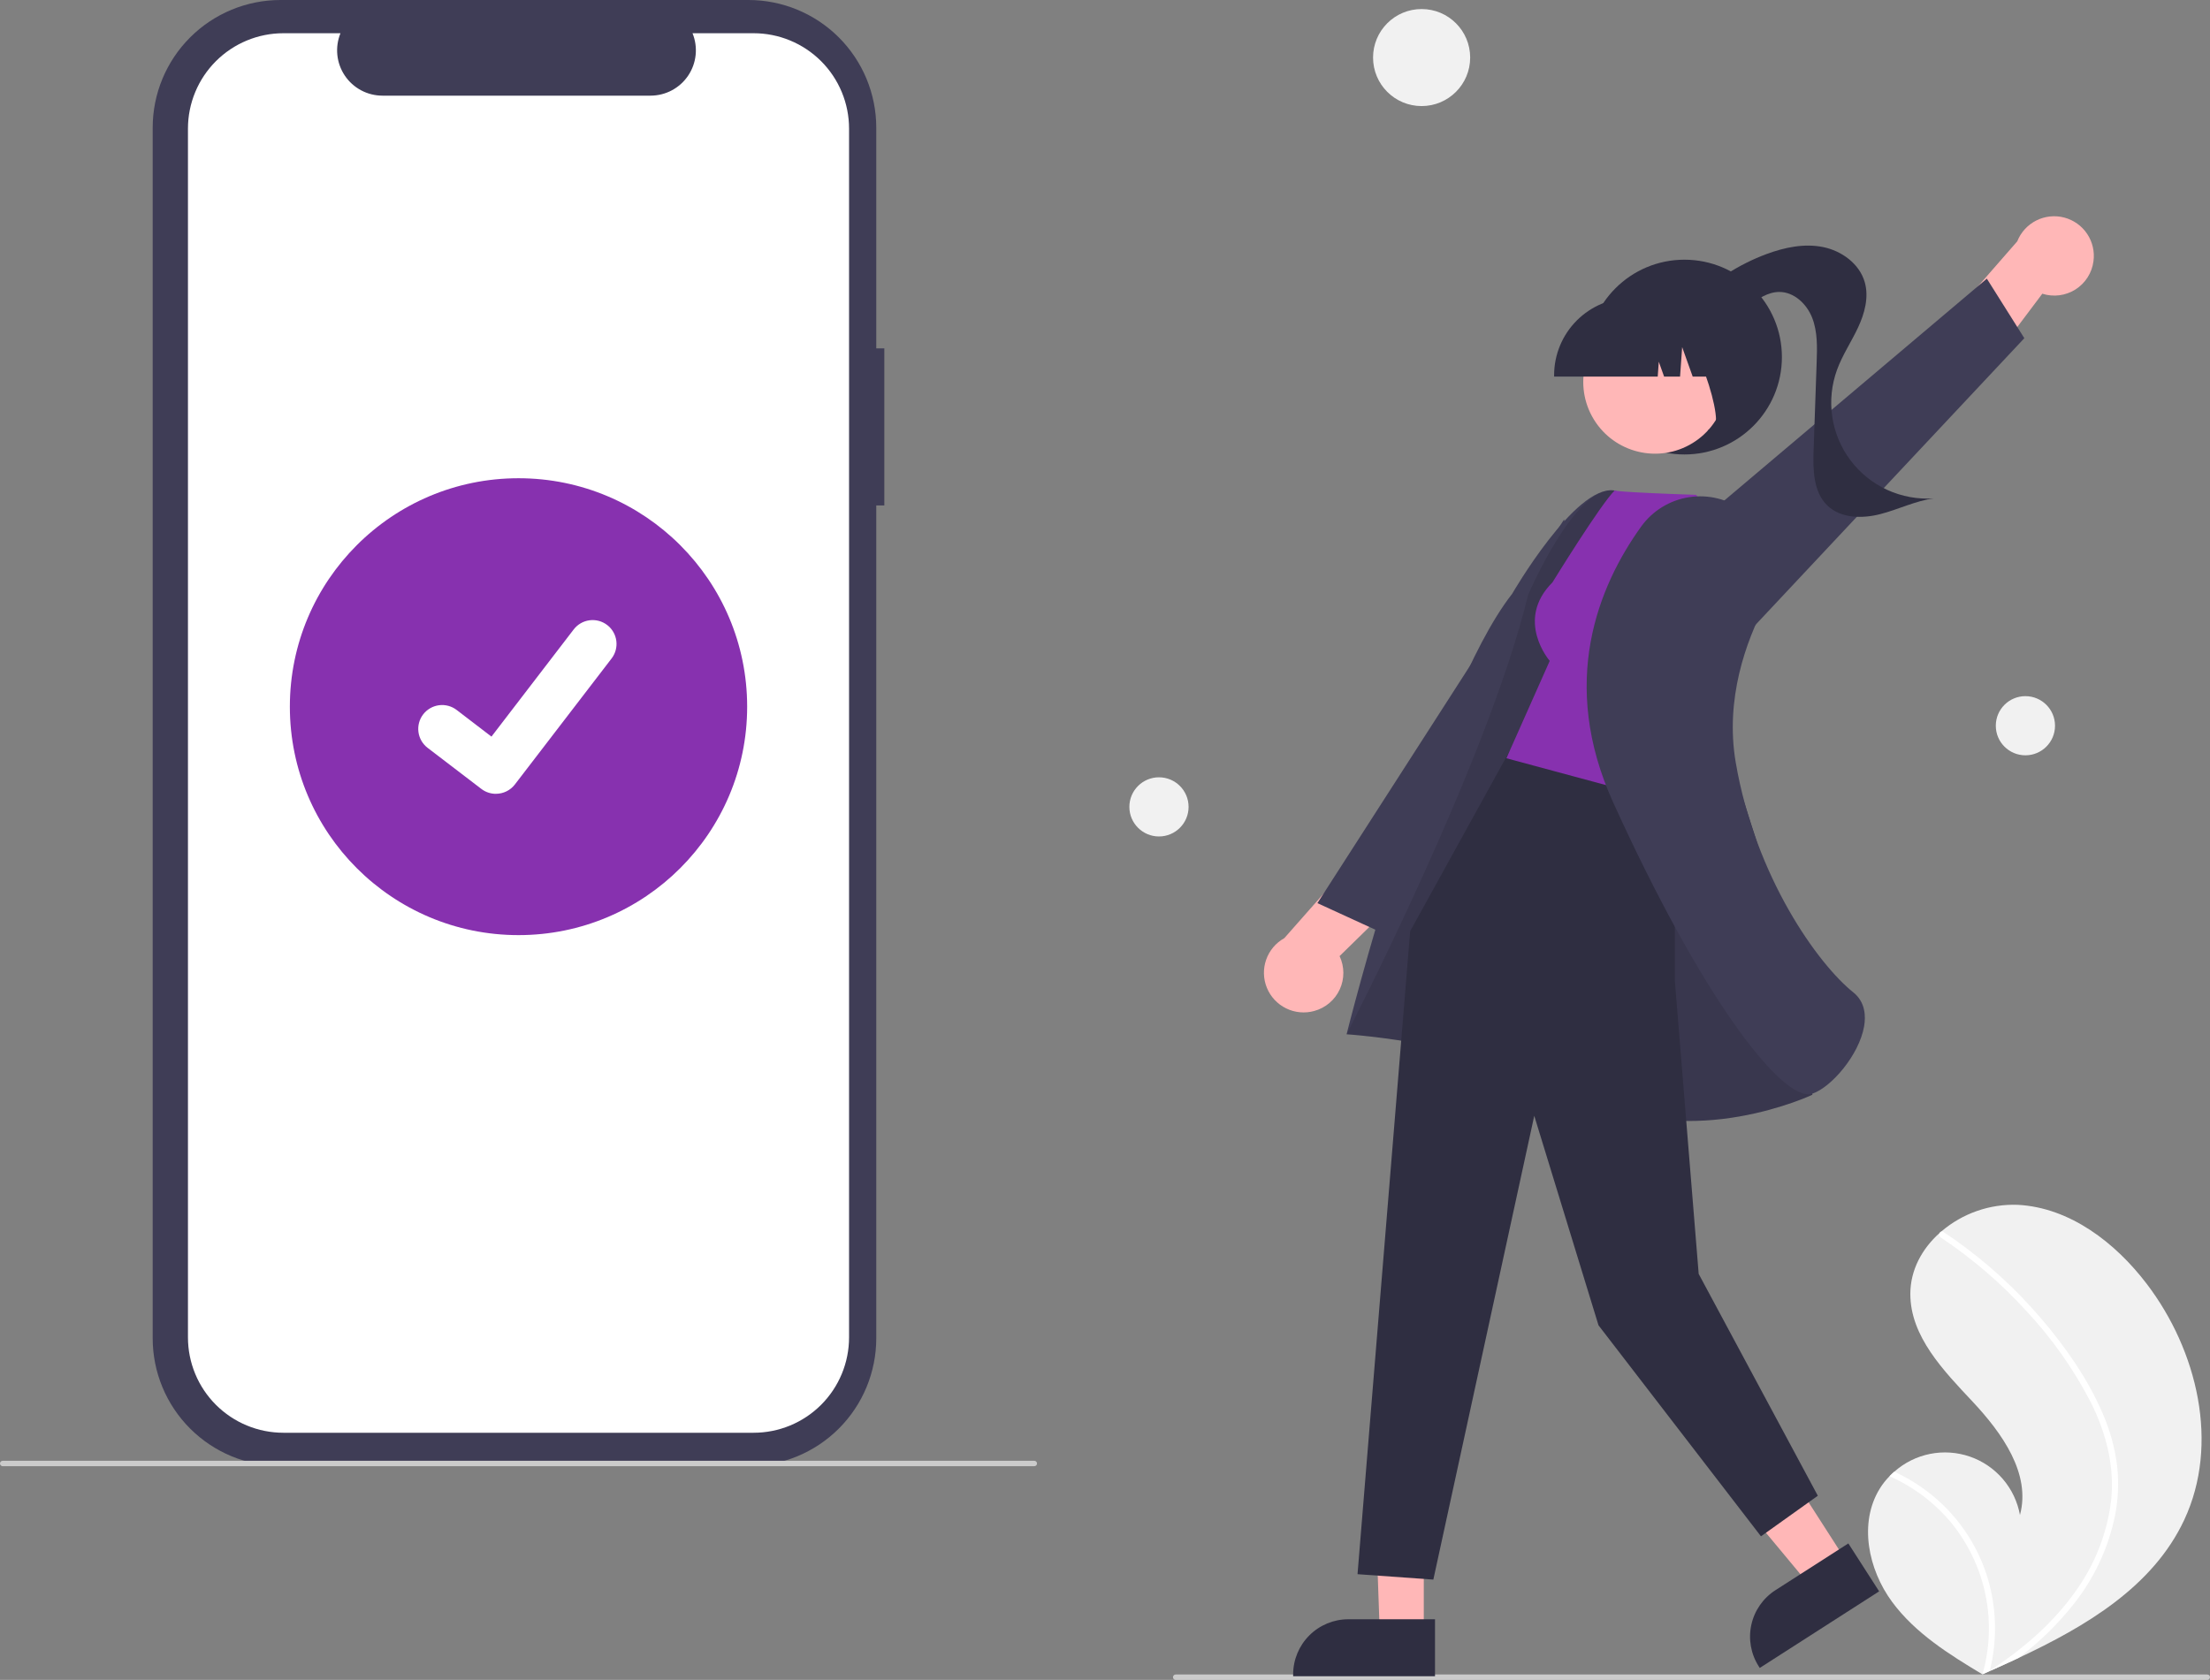 <svg width="676" height="514" viewBox="0 0 676 514" fill="none" xmlns="http://www.w3.org/2000/svg">
<rect x="0" y="0" width="676" height="514" fill="#808080" stroke="none"/>
<g clip-path="url(#clip0_7_102)">
<path d="M270.501 106.592H268.035V39.076C268.035 33.945 267.024 28.863 265.059 24.122C263.094 19.381 260.214 15.074 256.583 11.445C252.952 7.817 248.642 4.938 243.898 2.975C239.154 1.011 234.07 4.34786e-06 228.935 0H85.805C75.435 -1.97567e-05 65.489 4.117 58.157 11.445C50.824 18.773 46.704 28.712 46.704 39.076V409.472C46.704 414.603 47.715 419.685 49.681 424.426C51.645 429.167 54.526 433.474 58.156 437.103C61.787 440.731 66.098 443.61 70.841 445.574C75.585 447.537 80.67 448.548 85.805 448.548H228.935C239.305 448.548 249.25 444.431 256.583 437.103C263.916 429.775 268.035 419.836 268.035 409.472V154.65H270.501V106.592Z" fill="#3F3D56"/>
<path d="M230.512 10.166H211.829C212.688 12.271 213.016 14.555 212.784 16.817C212.552 19.079 211.767 21.249 210.498 23.136C209.229 25.023 207.515 26.569 205.508 27.638C203.5 28.707 201.26 29.266 198.985 29.267H116.988C114.713 29.266 112.473 28.707 110.465 27.638C108.457 26.569 106.743 25.023 105.474 23.136C104.205 21.249 103.42 19.079 103.188 16.817C102.956 14.555 103.284 12.271 104.143 10.166H86.693C82.859 10.166 79.061 10.921 75.519 12.388C71.976 13.854 68.757 16.004 66.046 18.713C63.334 21.423 61.183 24.64 59.716 28.181C58.248 31.721 57.493 35.516 57.493 39.348V409.2C57.493 413.032 58.248 416.827 59.716 420.367C61.183 423.908 63.334 427.125 66.046 429.835C68.757 432.544 71.976 434.694 75.519 436.16C79.061 437.627 82.859 438.382 86.693 438.382H230.512C234.347 438.382 238.144 437.627 241.687 436.16C245.229 434.694 248.448 432.544 251.16 429.835C253.871 427.125 256.022 423.908 257.489 420.367C258.957 416.827 259.712 413.032 259.712 409.2V39.348C259.712 35.516 258.957 31.721 257.489 28.181C256.022 24.64 253.871 21.423 251.16 18.713C248.448 16.004 245.229 13.854 241.687 12.388C238.144 10.921 234.347 10.166 230.512 10.166Z" fill="white"/>
<path d="M316.377 448.612H0.828C0.609 448.612 0.398 448.525 0.243 448.369C0.087 448.214 0 448.004 0 447.784C0 447.565 0.087 447.354 0.243 447.199C0.398 447.044 0.609 446.957 0.828 446.957H316.377C316.597 446.957 316.808 447.044 316.963 447.199C317.118 447.354 317.206 447.565 317.206 447.784C317.206 448.004 317.118 448.214 316.963 448.369C316.808 448.525 316.597 448.612 316.377 448.612Z" fill="#CBCBCB"/>
<path d="M158.603 286.118C197.229 286.118 228.542 254.825 228.542 216.222C228.542 177.62 197.229 146.326 158.603 146.326C119.976 146.326 88.663 177.62 88.663 216.222C88.663 254.825 119.976 286.118 158.603 286.118Z" fill="#8731AF"/>
<path d="M151.672 242.885C150.099 242.888 148.567 242.379 147.308 241.436L147.23 241.378L130.793 228.812C130.032 228.229 129.393 227.501 128.913 226.671C128.433 225.841 128.122 224.925 127.996 223.975C127.871 223.024 127.933 222.058 128.181 221.132C128.429 220.206 128.857 219.338 129.441 218.577C130.024 217.816 130.752 217.178 131.583 216.698C132.413 216.219 133.33 215.907 134.281 215.782C135.232 215.656 136.198 215.719 137.125 215.967C138.052 216.214 138.92 216.642 139.682 217.225L150.328 225.384L175.486 192.584C176.069 191.823 176.797 191.185 177.627 190.705C178.457 190.226 179.374 189.915 180.324 189.789C181.275 189.664 182.241 189.727 183.167 189.974C184.093 190.222 184.962 190.649 185.723 191.232L185.725 191.234L185.569 191.451L185.729 191.234C187.264 192.413 188.269 194.153 188.522 196.071C188.775 197.989 188.256 199.93 187.08 201.466L157.488 240.03C156.804 240.919 155.924 241.638 154.916 242.131C153.908 242.625 152.801 242.88 151.679 242.877L151.672 242.885Z" fill="white"/>
<path d="M574.982 455.482C575.833 454.107 576.835 452.831 577.969 451.678C578.436 451.194 578.93 450.737 579.438 450.293C582.531 447.542 586.3 445.664 590.36 444.852C594.419 444.04 598.622 444.323 602.535 445.672C606.449 447.022 609.932 449.388 612.627 452.529C615.322 455.67 617.131 459.471 617.869 463.542C621.285 450.918 612.393 438.483 603.453 428.931C594.509 419.383 584.286 408.908 584.337 395.825C584.362 388.545 587.926 382.05 593.306 377.235C593.472 377.089 593.638 376.943 593.807 376.802C600.31 371.232 608.677 368.318 617.236 368.643C633.137 369.494 647.02 380.174 656.662 392.843C672.182 413.227 678.983 441.839 668.118 465.044C658.561 485.452 638.179 497.57 617.377 507.313C614.473 508.674 611.574 509.994 608.681 511.272C608.662 511.277 608.641 511.291 608.621 511.296C608.482 511.357 608.343 511.418 608.212 511.481C607.615 511.745 607.018 512.008 606.426 512.268L606.7 512.447L607.555 513.001C607.259 512.821 606.966 512.647 606.669 512.467C606.581 512.413 606.488 512.362 606.4 512.307C596.183 506.181 585.824 499.7 578.766 490.135C571.446 480.205 568.503 465.98 574.982 455.482Z" fill="#F1F1F1"/>
<path d="M643.147 432.419C645.409 437.562 646.909 443.008 647.599 448.584C648.142 453.556 647.938 458.581 646.994 463.493C644.965 473.586 640.54 483.045 634.092 491.074C629.227 497.169 623.611 502.625 617.377 507.313C614.473 508.674 611.574 509.993 608.681 511.272C608.662 511.277 608.641 511.291 608.621 511.296C608.482 511.357 608.343 511.418 608.212 511.481C607.615 511.744 607.018 512.008 606.426 512.268L606.7 512.447L607.556 513C607.259 512.821 606.966 512.647 606.669 512.467C606.581 512.413 606.488 512.362 606.4 512.307C608.648 504.448 608.979 496.164 607.364 488.15C605.749 480.136 602.235 472.626 597.118 466.249C591.973 459.952 585.412 454.96 577.969 451.678C578.437 451.194 578.93 450.737 579.438 450.293C582.305 451.608 585.05 453.175 587.64 454.973C596.906 461.374 603.864 470.585 607.483 481.244C610.715 490.915 611.118 501.306 608.647 511.197C609.159 510.862 609.674 510.518 610.175 510.176C619.693 503.762 628.464 496.058 635.072 486.611C640.77 478.627 644.417 469.365 645.691 459.641C646.957 449.019 644.297 438.573 639.552 429.095C634.312 418.955 627.709 409.578 619.926 401.226C612.11 392.643 603.272 385.049 593.609 378.612C593.391 378.465 593.239 378.24 593.182 377.984C593.126 377.727 593.17 377.459 593.306 377.235C593.409 377.03 593.59 376.875 593.807 376.802C593.918 376.774 594.033 376.771 594.145 376.794C594.257 376.816 594.362 376.864 594.453 376.933C595.646 377.728 596.828 378.531 597.997 379.357C607.727 386.243 616.565 394.31 624.305 403.374C631.785 412.11 638.592 421.816 643.147 432.419Z" fill="white"/>
<path d="M434.846 32.455C443.049 32.455 449.699 25.809 449.699 17.611C449.699 9.412 443.049 2.767 434.846 2.767C426.643 2.767 419.993 9.412 419.993 17.611C419.993 25.809 426.643 32.455 434.846 32.455Z" fill="#F1F1F1"/>
<path d="M619.538 231.102C624.539 231.102 628.593 227.05 628.593 222.052C628.593 217.054 624.539 213.002 619.538 213.002C614.536 213.002 610.482 217.054 610.482 222.052C610.482 227.05 614.536 231.102 619.538 231.102Z" fill="#F1F1F1"/>
<path d="M354.51 255.933C359.511 255.933 363.565 251.881 363.565 246.883C363.565 241.884 359.511 237.833 354.51 237.833C349.508 237.833 345.454 241.884 345.454 246.883C345.454 251.881 349.508 255.933 354.51 255.933Z" fill="#F1F1F1"/>
<path d="M359.623 514H675.172C675.391 514 675.602 513.913 675.757 513.758C675.913 513.602 676 513.392 676 513.172C676 512.953 675.913 512.742 675.757 512.587C675.602 512.432 675.391 512.345 675.172 512.345H359.623C359.403 512.345 359.192 512.432 359.037 512.587C358.882 512.742 358.794 512.953 358.794 513.172C358.794 513.392 358.882 513.602 359.037 513.758C359.192 513.913 359.403 514 359.623 514Z" fill="#CBCBCB"/>
<path d="M640.349 79.984C640.763 77.045 640.084 74.055 638.44 71.582C636.796 69.109 634.302 67.325 631.429 66.567C628.557 65.809 625.506 66.131 622.855 67.471C620.204 68.811 618.137 71.076 617.046 73.838L591.44 103.175L598.953 124.146L624.705 89.867C626.385 90.405 628.163 90.568 629.914 90.345C631.664 90.122 633.344 89.518 634.836 88.576C636.327 87.634 637.594 86.376 638.546 84.892C639.499 83.407 640.114 81.732 640.349 79.984Z" fill="#FFB7B7"/>
<path d="M534.208 194.135L619.207 103.479L607.742 85.263L501.132 175.369L534.208 194.135Z" fill="#3F3D56"/>
<path d="M515.238 139.053C531.704 139.053 545.053 125.713 545.053 109.256C545.053 92.8 531.704 79.459 515.238 79.459C498.771 79.459 485.422 92.8 485.422 109.256C485.422 125.713 498.771 139.053 515.238 139.053Z" fill="#2F2E41"/>
<path d="M517.634 92.423C524.05 85.921 531.814 80.904 540.38 77.724C545.878 75.688 551.862 74.431 557.61 75.587C563.359 76.743 568.795 80.717 570.398 86.353C571.71 90.962 570.356 95.925 568.321 100.263C566.286 104.602 563.569 108.625 561.923 113.125C560.244 117.718 559.739 122.656 560.454 127.493C561.169 132.329 563.081 136.911 566.018 140.821C568.954 144.732 572.821 147.848 577.268 149.886C581.714 151.924 586.6 152.82 591.481 152.493C585.833 153.249 580.627 155.902 575.107 157.314C569.586 158.726 563.07 158.63 558.968 154.677C554.627 150.496 554.54 143.696 554.75 137.674C555.062 128.723 555.374 119.771 555.686 110.82C555.845 106.255 555.981 101.543 554.334 97.282C552.686 93.022 548.771 89.29 544.201 89.329C540.737 89.359 537.671 91.456 534.893 93.524C532.115 95.592 529.175 97.799 525.724 98.106C522.274 98.414 518.334 95.862 518.592 92.41L517.634 92.423Z" fill="#2F2E41"/>
<path d="M401.996 309.329C399.133 310.124 396.079 309.842 393.411 308.536C390.742 307.23 388.646 304.992 387.519 302.245C386.392 299.498 386.313 296.433 387.296 293.632C388.279 290.83 390.256 288.486 392.853 287.044L418.611 257.84L440.397 262.543L409.755 292.538C410.508 294.132 410.903 295.873 410.91 297.636C410.917 299.399 410.538 301.143 409.798 302.744C409.058 304.345 407.976 305.764 406.628 306.902C405.28 308.04 403.699 308.868 401.996 309.329Z" fill="#FFB7B7"/>
<path d="M486.739 204.776L422.54 285.311L402.971 276.332L478.43 158.928L486.739 204.776Z" fill="#3F3D56"/>
<path d="M435.514 447.959L420.214 447.719L422.054 499.836H435.512L435.514 447.959Z" fill="#FFB7B7"/>
<path d="M438.945 495.445L412.441 495.444H412.44C407.96 495.444 403.664 497.222 400.497 500.388C397.329 503.553 395.55 507.846 395.549 512.323V512.872L438.944 512.873L438.945 495.445Z" fill="#2F2E41"/>
<path d="M536.819 434.136L520.104 444.86L553.538 485.057L564.863 477.791L536.819 434.136Z" fill="#FFB7B7"/>
<path d="M565.377 472.242L543.074 486.552L543.074 486.552C539.304 488.971 536.651 492.787 535.697 497.161C534.743 501.535 535.566 506.109 537.986 509.876L538.283 510.338L574.799 486.908L565.377 472.242Z" fill="#2F2E41"/>
<path d="M542.773 274.994C542.773 274.994 505.636 151.727 493.702 150.062C481.767 148.396 462.538 181.691 462.538 181.691C437.606 213.481 411.897 316.457 411.897 316.457C411.897 316.457 454.755 319.137 486.083 335.795C517.412 352.452 554.384 334.952 554.384 334.952L542.773 274.994Z" fill="#3F3D56"/>
<path opacity="0.1" d="M542.773 274.994C542.773 274.994 505.636 151.727 493.702 150.062C481.767 148.396 467.422 182.028 467.422 182.028C454.998 233.346 411.897 316.457 411.897 316.457C411.897 316.457 454.755 319.137 486.083 335.795C517.412 352.452 554.384 334.951 554.384 334.951L542.773 274.994Z" fill="black"/>
<path d="M512.305 238.114V300.054L519.599 389.78L556.041 457.651L538.648 470.067L488.955 405.506L469.301 341.402L438.434 483.31L415.244 481.654L431.35 284.902L461.912 229.521L512.305 238.114Z" fill="#2F2E41"/>
<path d="M474.862 178.203C463.267 189.791 474.034 202.206 474.034 202.206L460.782 232.003L512.96 246.074L531.194 164.647L518.771 151.404C493.924 150.576 493.911 150.061 493.911 150.061C489.558 154.319 474.862 178.203 474.862 178.203Z" fill="#8731AF"/>
<path d="M533.295 156.211C530.925 154.463 528.232 153.202 525.371 152.501C522.51 151.801 519.539 151.674 516.629 152.129C513.719 152.585 510.928 153.612 508.418 155.153C505.909 156.694 503.73 158.717 502.008 161.105C488.89 179.358 476.762 208.831 493.473 245.59C520.306 304.612 543.657 334.827 553.15 334.824C553.565 334.828 553.977 334.763 554.37 334.633C560.213 332.651 568.662 322.77 570.191 314.062C570.739 310.945 570.609 306.604 566.879 303.623C556.165 295.06 536.932 268.395 530.933 233.299C527.617 213.906 534.047 196.241 540.025 184.837C542.55 180.119 543.288 174.649 542.105 169.43C540.922 164.211 537.897 159.593 533.584 156.423L533.295 156.211Z" fill="#3F3D56"/>
<path d="M516.771 136.126C527.407 130.315 531.316 116.988 525.502 106.359C519.688 95.73 506.352 91.823 495.716 97.634C485.08 103.444 481.171 116.771 486.985 127.401C492.8 138.03 506.135 141.936 516.771 136.126Z" fill="#FFB7B7"/>
<path d="M475.377 115.221H507.069L507.394 110.674L509.019 115.221H513.899L514.543 106.209L517.764 115.221H527.206V114.775C527.199 108.5 524.702 102.485 520.263 98.049C515.823 93.612 509.804 91.116 503.526 91.109H499.058C492.779 91.116 486.76 93.612 482.321 98.048C477.882 102.485 475.384 108.5 475.377 114.775V115.221Z" fill="#2F2E41"/>
<path d="M522.418 131.566L535.943 127.18V94.357H510.397L511.03 94.989C519.829 103.771 529.616 134.931 522.418 131.566Z" fill="#2F2E41"/>
</g>
<defs>
<clipPath id="clip0_7_102">
<rect width="676" height="514" fill="white"/>
</clipPath>
</defs>
</svg>
